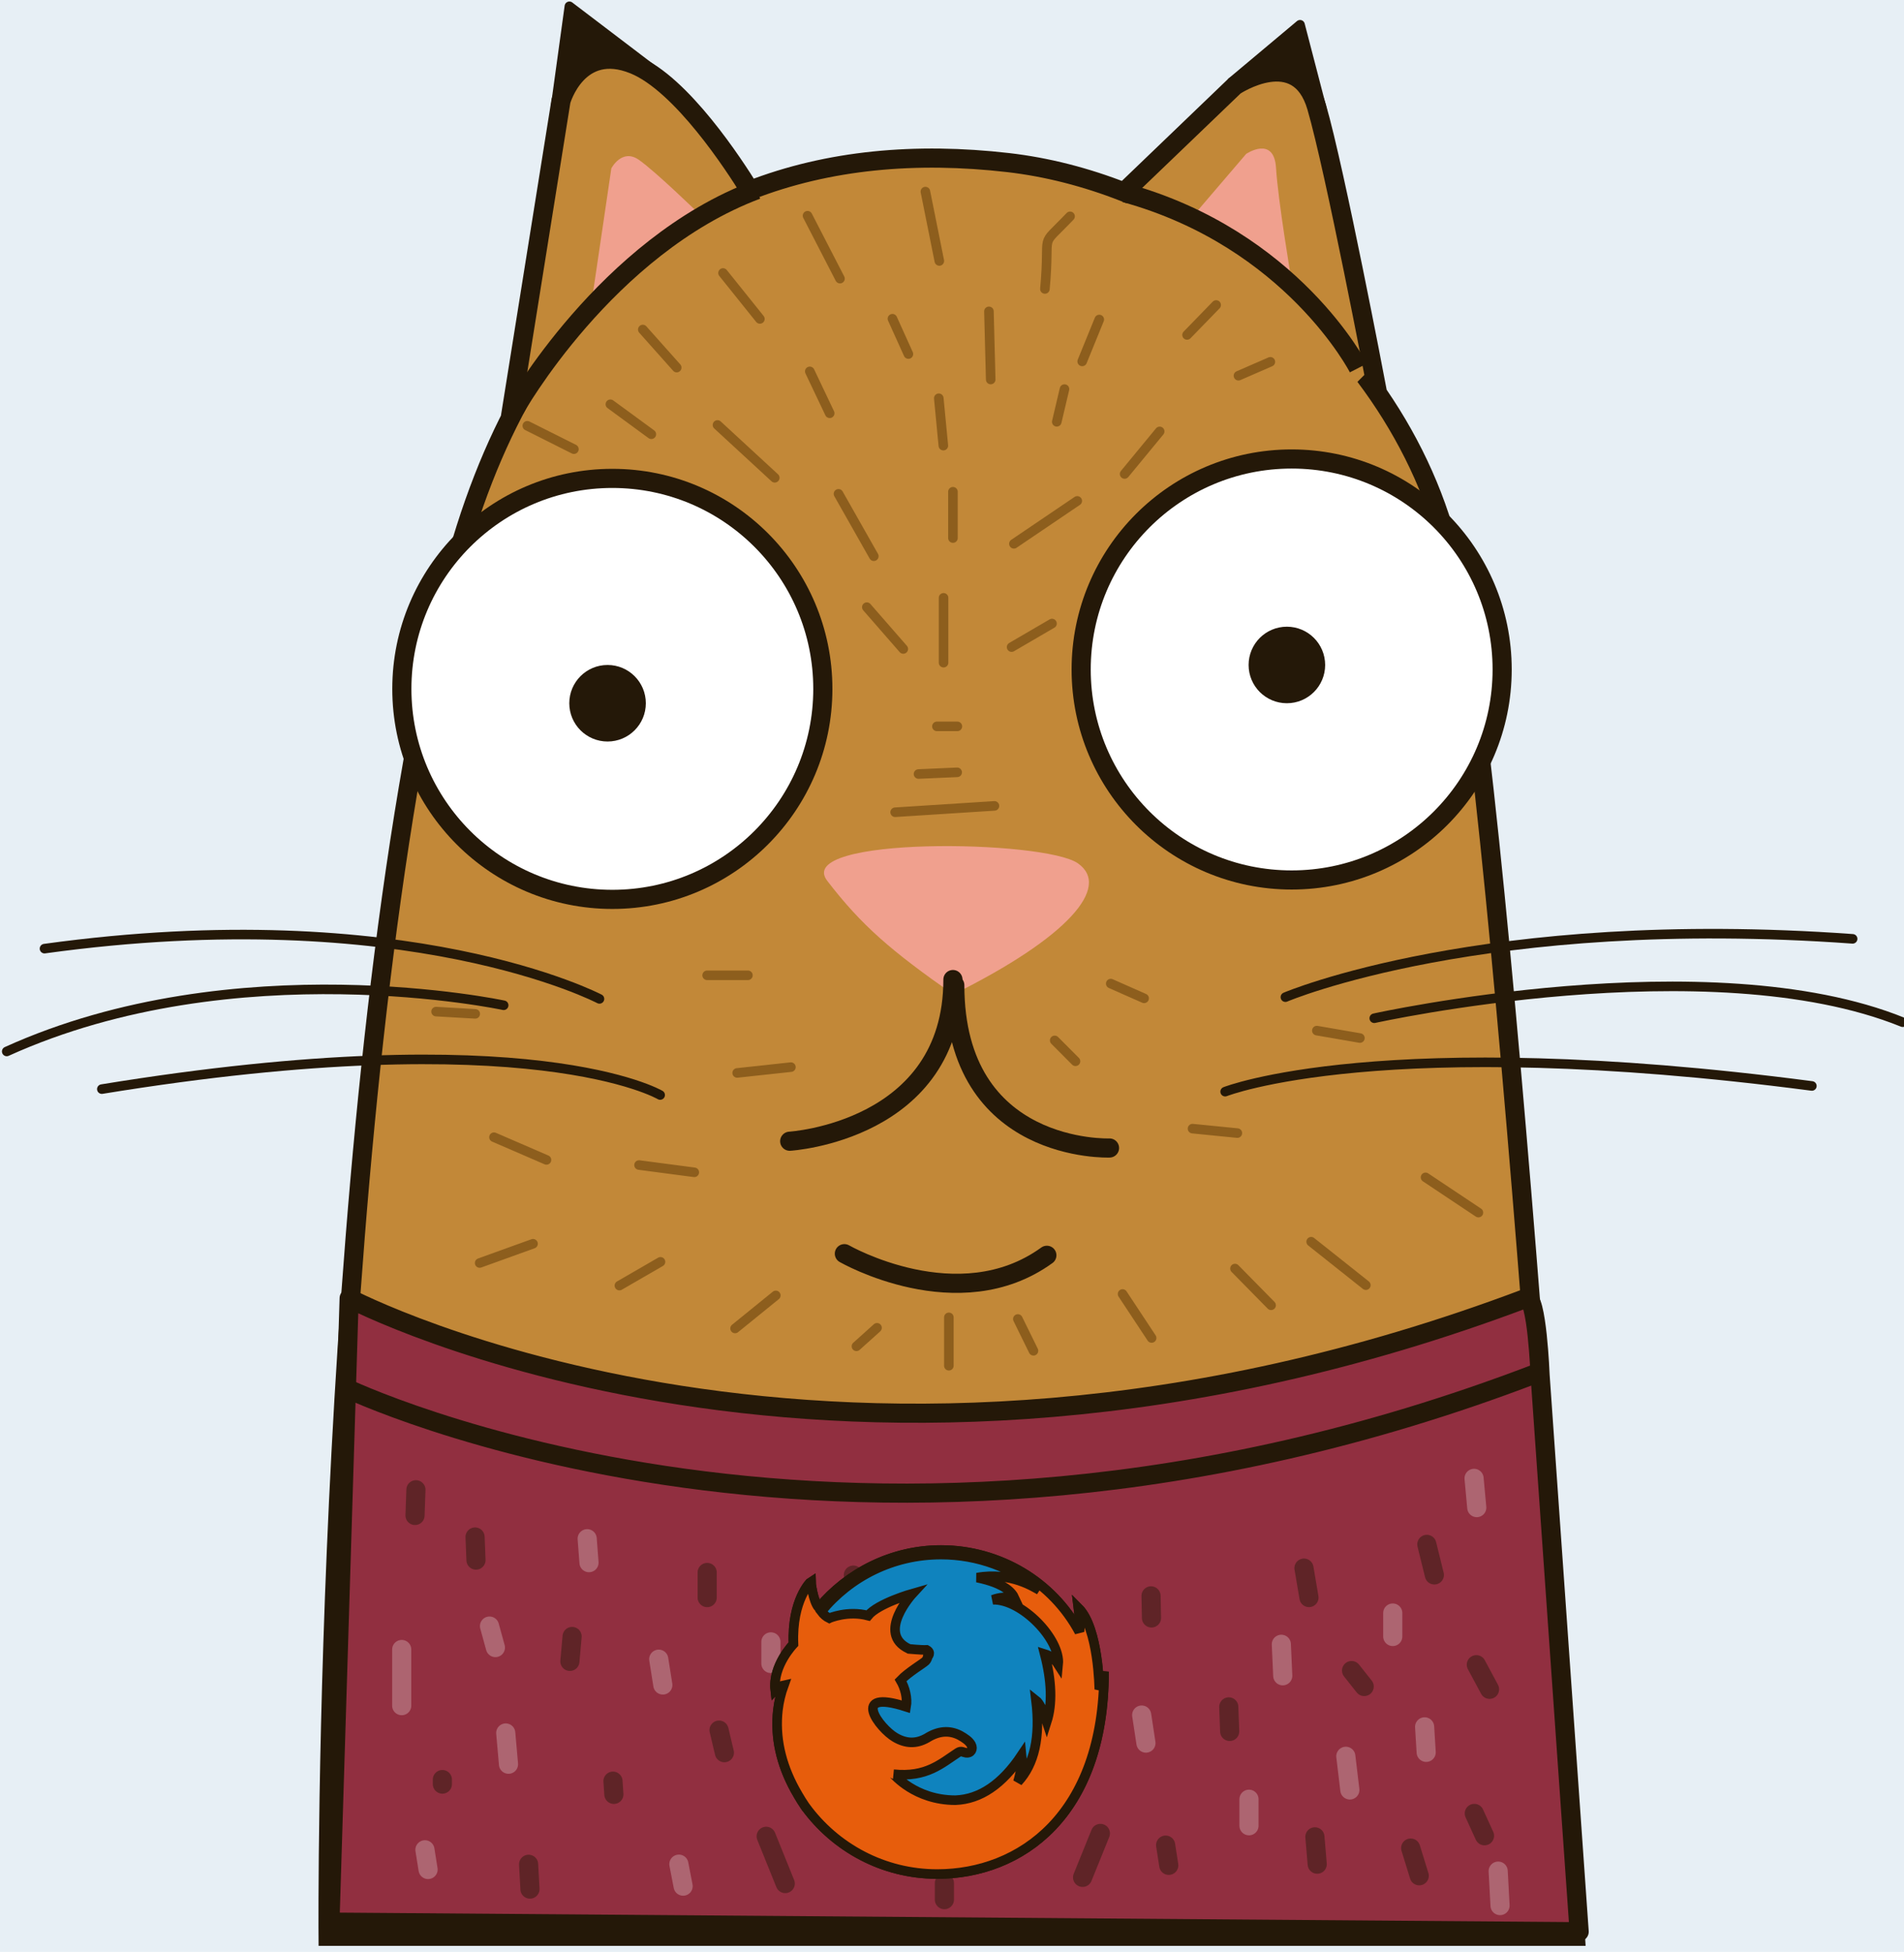 <?xml version="1.0" encoding="UTF-8"?>
<svg width="199px" height="204px" viewBox="0 0 199 204" version="1.1" xmlns="http://www.w3.org/2000/svg" xmlns:xlink="http://www.w3.org/1999/xlink">
    <!-- Generator: Sketch 39.1 (31720) - http://www.bohemiancoding.com/sketch -->
    <title>Poes Firefox</title>
    <desc>Created with Sketch.</desc>
    <defs></defs>
    <g id="Page-1" stroke="none" stroke-width="1" fill="none" fill-rule="evenodd">
        <rect id="Rectangle-2" fill="#E7EFF5" x="-1104" y="-419" width="1833" height="838"></rect>
        <g id="Poes-Firefox">
            <g id="Cat">
                <g id="Body" transform="translate(34, 6)">
                    <path d="M108.674,33.309 C112.524,38.434 115.486,44.203 117.177,50.368 C122.878,71.159 130.66,196.375 130.66,196.375 L0.292,196.375 C0.292,196.375 -0.363,108.512 13.093,54.86 C15.041,47.09 17.663,40.478 20.844,34.92 L19.605,35.966 L24.633,4.536 C24.633,4.536 26.389,-1.656 32.269,0.742 C37.235,2.766 42.771,11.293 44.374,13.898 C52.586,10.692 61.761,9.887 71.365,10.993 C75.439,11.462 79.522,12.515 83.488,14.07 L95.046,2.974 C95.046,2.974 101.68,-1.459 103.613,5.181 C105.547,11.82 109.803,34.155 109.803,34.155 L108.674,33.309 Z" stroke="#241808" stroke-width="2" fill="#C28838"></path>
                    <g id="Fur" transform="translate(11, 14)" stroke="#8D5E1D" stroke-linecap="round" stroke-linejoin="round">
                        <path d="" id="Path-17"></path>
                        <path d="M25.729,18.42 L22.183,14.442" id="Path-18"></path>
                        <path d="M34.421,13.333 L30.57,8.532" id="Path-19"></path>
                        <path d="M42.792,9.122 C41.662,6.93 40.531,4.738 39.401,2.546" id="Path-20"></path>
                        <path d="M53.175,7.275 L51.72,0.024" id="Path-21"></path>
                        <path d="M64.21,10.201 C64.808,3.814 63.471,6.134 66.841,2.61" id="Path-22"></path>
                        <path d="M79.068,15.007 C80.082,13.964 81.095,12.921 82.109,11.878" id="Path-23"></path>
                        <path d="M84.44,19.268 C85.552,18.784 86.663,18.3 87.774,17.816" id="Path-24"></path>
                        <path d="M68.108,17.773 L69.893,13.393" id="Path-25"></path>
                        <path d="M58.546,19.665 L58.36,12.542" id="Path-26"></path>
                        <path d="M49.943,17.004 L48.275,13.312" id="Path-27"></path>
                        <path d="M41.717,23.193 L39.636,18.814" id="Path-28"></path>
                        <path d="M53.595,26.575 C53.436,24.925 53.278,23.275 53.119,21.624" id="Path-29"></path>
                        <path d="M65.45,24.085 L66.257,20.666" id="Path-30"></path>
                        <path d="" id="Path-31"></path>
                        <polyline id="Path-32" points="52.923 55.918 53.507 55.918 53.634 55.918 53.887 55.918 54.071 55.918 54.13 55.918 54.188 55.918 54.246 55.918 54.305 55.918 54.421 55.918 54.538 55.918 54.596 55.918 54.654 55.918 54.713 55.918 54.771 55.918 54.946 55.918 55.004 55.918 55.062 55.918"></polyline>
                        <path d="M51.001,60.897 L55.041,60.72" id="Path-33"></path>
                        <path d="M48.558,64.892 L58.936,64.228" id="Path-34"></path>
                        <path d="M4.67,85.964 L0.578,85.728" id="Path-35"></path>
                        <polyline id="Path-36" points="33.17 81.935 32.523 81.935 32.229 81.935 31.808 81.935 31.602 81.935 31.396 81.935 31.19 81.935 30.985 81.935 30.69 81.935 30.357 81.935 30.152 81.935 29.897 81.935 29.77 81.935 29.516 81.935 29.389 81.935 29.33 81.935 29.271 81.935 29.144 81.935 29.085 81.935 29.026 81.935 28.967 81.935 28.908 81.935"></polyline>
                        <path d="M37.663,91.531 L32.046,92.139" id="Path-37"></path>
                        <path d="M27.565,102.526 L21.79,101.765" id="Path-38"></path>
                        <path d="M12.115,101.229 C10.287,100.438 8.459,99.647 6.63,98.856" id="Path-39"></path>
                        <path d="M10.71,109.991 L5.132,112.003" id="Path-40"></path>
                        <path d="M24.033,111.882 L19.738,114.365" id="Path-41"></path>
                        <path d="M36.085,115.391 L31.827,118.845" id="Path-42"></path>
                        <path d="M46.664,118.777 L44.513,120.711" id="Path-43"></path>
                        <polyline id="Path-44" points="54.172 117.684 54.172 118.269 54.172 118.395 54.172 118.6 54.172 118.727 54.172 118.853 54.172 118.979 54.172 119.038 54.172 119.164 54.172 119.222 54.172 119.407 54.172 119.465 54.172 119.524 54.172 119.64 54.172 119.699 54.172 119.757 54.172 119.815 54.172 119.873 54.172 119.932 54.172 119.99 54.172 120.048 54.172 120.165 54.172 120.223 54.172 120.281 54.172 120.34 54.172 120.398 54.172 120.456 54.172 120.573 54.172 120.631 54.172 120.748 54.172 120.806 54.172 120.864 54.172 120.923 54.172 120.981 54.172 121.039 54.172 121.098 54.172 121.224 54.172 121.282 54.172 121.341 54.172 121.399 54.172 121.457 54.172 121.574 54.172 121.632 54.172 121.69 54.172 121.807 54.172 121.923 54.172 121.982 54.172 122.04 54.172 122.098 54.172 122.157 54.172 122.215 54.172 122.273 54.172 122.39 54.172 122.448 54.172 122.506 54.172 122.565 54.172 122.623 54.172 122.681 54.172 122.74"></polyline>
                        <path d="M61.383,117.855 C61.927,118.963 62.471,120.07 63.015,121.178" id="Path-45"></path>
                        <path d="M72.326,115.242 L75.364,119.84" id="Path-46"></path>
                        <path d="M84.076,112.584 C85.334,113.863 86.593,115.143 87.851,116.423" id="Path-47"></path>
                        <path d="" id="Path-48"></path>
                        <path d="M92.038,109.779 C93.944,111.292 95.849,112.806 97.754,114.32" id="Path-49"></path>
                        <path d="M103.994,103.053 L109.519,106.735" id="Path-50"></path>
                        <path d="M92.632,87.715 L97.133,88.493" id="Path-51"></path>
                        <path d="M79.639,97.96 C81.2,98.115 82.762,98.27 84.324,98.426" id="Path-52"></path>
                        <path d="M71.092,82.802 C72.254,83.316 73.417,83.83 74.579,84.343" id="Path-53"></path>
                        <path d="M65.234,88.738 L67.407,90.919" id="Path-54"></path>
                        <path d="M46.329,38.133 C45.098,35.96 43.867,33.787 42.636,31.614" id="Path-55"></path>
                        <polyline id="Path-56" points="54.599 36.235 54.599 34.821 54.599 34.579 54.599 34.189 54.599 33.464 54.599 33.352 54.599 33.24 54.599 32.999 54.599 32.757 54.599 32.516 54.599 32.404 54.599 32.292 54.599 32.18 54.599 32.068 54.599 31.956 54.599 31.843 54.599 31.731 54.599 31.619 54.599 31.507 54.599 31.395"></polyline>
                        <path d="M60.97,36.835 L67.591,32.352" id="Path-57"></path>
                        <path d="M60.73,47.632 C62.138,46.811 63.545,45.991 64.952,45.17" id="Path-58"></path>
                        <polyline id="Path-59" points="53.618 49.26 53.618 47.844 53.618 47.285 53.618 46.895 53.618 46.336 53.618 45.144 53.618 44.754 53.618 43.88 53.618 43.638 53.618 43.043 53.618 42.931 53.618 42.819 53.618 42.595 53.618 42.483"></polyline>
                        <path d="M49.408,47.828 L45.598,43.458" id="Path-60"></path>
                        <path d="M35.976,29.936 L29.989,24.416" id="Path-61"></path>
                        <path d="M72.541,29.538 C73.763,28.055 74.984,26.572 76.206,25.088" id="Path-62"></path>
                        <path d="M14.983,26.945 C13.36,26.131 11.736,25.316 10.112,24.501" id="Path-63"></path>
                        <path d="M23.075,25.386 L18.795,22.251" id="Path-64"></path>
                    </g>
                </g>
                <g id="Face">
                    <path d="M88.251,131.028 C88.251,131.028 100.18,137.891 109.415,131.197" id="Mouth" stroke="#241808" stroke-width="2" stroke-linecap="round"></path>
                    <g id="Eyes" transform="translate(42, 47)" stroke="#241808">
                        <circle id="Oval" stroke-width="2" fill="#FFFFFF" cx="22" cy="25" r="22"></circle>
                        <circle id="Oval" stroke-width="2" fill="#FFFFFF" cx="93" cy="22.972" r="22"></circle>
                        <path d="M92.5,26 C94.433,26 96,24.433 96,22.5 C96,20.567 94.433,19 92.5,19 C90.567,19 89,20.567 89,22.5 C89,24.433 90.567,26 92.5,26 Z" id="Oval-2" fill="#241808"></path>
                        <path d="M21.5,30 C23.433,30 25,28.433 25,26.5 C25,24.567 23.433,23 21.5,23 C19.567,23 18,24.567 18,26.5 C18,28.433 19.567,30 21.5,30 Z" id="Oval-2" fill="#241808"></path>
                    </g>
                    <g id="Nose" transform="translate(82, 88)">
                        <path d="M4.459,4.058 C0.851,-0.632 27.125,-0.243 30.656,2.23 C34.187,4.703 29.566,10.012 17.635,15.927 C11.115,11.361 8.066,8.748 4.459,4.058 Z" id="Path-12" fill="#F0A08E"></path>
                        <path d="M0.538,31.276 C0.538,31.276 17.597,30.246 17.597,14.377" id="Path-2" stroke="#241808" stroke-width="2" stroke-linecap="round" stroke-linejoin="round"></path>
                        <path d="M33.963,31.984 C33.963,31.984 17.792,32.613 17.792,14.965" id="Path-3" stroke="#241808" stroke-width="2" stroke-linecap="round" stroke-linejoin="round"></path>
                    </g>
                    <g id="Whiskers" transform="translate(0, 97)" stroke="#241808" stroke-linecap="round">
                        <path d="M62.654,7.4 C62.654,7.4 42.66,-3.104 4.651,2.148" id="Path-4"></path>
                        <path d="M68.997,17.446 C68.997,17.446 55.558,9.498 10.644,16.829" id="Path-5"></path>
                        <path d="M134.346,7.217 C134.346,7.217 155.156,-1.654 193.63,1.124" id="Path-6"></path>
                        <path d="M128.05,17.095 C128.05,17.095 144.433,10.613 189.371,16.5" id="Path-7"></path>
                        <path d="M143.635,9.423 C143.635,9.423 178.682,1.659 198.86,9.836" id="Path-8"></path>
                        <path d="M52.641,8.067 C52.641,8.067 24.605,2.06 0.703,12.893" id="Path-9"></path>
                    </g>
                    <g id="Ears" transform="translate(53, 0)">
                        <path d="M8.878,31.273 L10.895,17.595 C10.895,17.595 12.003,15.47 13.77,16.703 C15.538,17.936 20.045,22.327 20.045,22.327 L8.878,31.273 Z" id="Path-13" fill="#F0A08E"></path>
                        <path d="M72.16,22.03 L77.248,16.082 C77.248,16.082 80.158,14.122 80.367,17.555 C80.576,20.989 81.97,29.238 81.97,29.238 L72.16,22.03 Z" id="Path-14" fill="#F0A08E"></path>
                        <path d="M0.784,42.788 C0.784,42.788 10.324,25.757 26.094,19.83" id="Path-15" stroke="#241808" stroke-width="2"></path>
                        <path d="M88.974,38.46 C88.974,38.46 82.078,24.981 64.575,20.148" id="Path-16" stroke="#241808" stroke-width="2"></path>
                        <path d="M9.608,6.184 C8.051,6.504 5.079,11.061 5.079,11.061 L6.511,0.659 L16.889,8.55 C16.889,8.55 11.747,5.745 9.608,6.184 Z" id="Path-107" stroke="#241808" stroke-linejoin="round" fill="#241808"></path>
                        <path d="M81.392,7.238 C79.783,6.929 75.756,8.558 75.756,8.558 L82.876,2.589 L85.187,11.482 C85.187,11.482 83.124,7.57 81.392,7.238 Z" id="Path-108" stroke="#241808" stroke-linejoin="round" fill="#241808"></path>
                    </g>
                </g>
            </g>
            <g id="Sweater" transform="translate(34, 135)">
                <path d="M0.485,65.891 L2.493,0.684 C2.493,0.684 53.842,27.732 125.514,0.684 C126.637,0.261 126.966,8.758 126.966,8.758 L131.049,66.894 L0.485,65.891 Z" id="Path-67" stroke="#241808" stroke-width="2" stroke-linecap="round" stroke-linejoin="round" fill="#912F40"></path>
                <path d="M2,10 C2,10 55.265,35.792 126.425,8.603" id="Path-66" stroke="#241808" stroke-width="2"></path>
                <g id="Fibers-dark" opacity="0.46" transform="translate(9, 20)" stroke-width="2" stroke-linecap="round">
                    <path d="M0.471,0.703 L0.377,3.39" id="Path-65" stroke="#241808" stroke-linejoin="round"></path>
                    <path d="M6.652,5.64 L6.748,8.056" id="Path-68" stroke="#241808" stroke-linejoin="round"></path>
                    <polyline id="Path-69" stroke="#241808" stroke-linejoin="round" points="3.236 31.468 3.236 31.039 3.236 30.992"></polyline>
                    <path d="M12.39,42.441 L12.249,39.847" id="Path-70" stroke="#241808" stroke-linejoin="round"></path>
                    <path d="M16.563,18.641 L16.795,16.037" id="Path-71" stroke="#241808" stroke-linejoin="round"></path>
                    <path d="M21.16,32.54 L21.066,31.159" id="Path-72" stroke="#241808" stroke-linejoin="round"></path>
                    <path d="M32.711,28.184 L32.151,25.823" id="Path-73" stroke="#241808" stroke-linejoin="round"></path>
                    <polyline id="Path-74" stroke="#241808" stroke-linejoin="round" points="30.912 11.975 30.912 11.515 30.912 11.468 30.912 11.367 30.912 11.32 30.912 11.219 30.912 11.172 30.912 11.071 30.912 10.97 30.912 10.876 30.912 10.775 30.912 10.573 30.912 10.526 30.912 10.378 30.912 10.331 30.912 10.285 30.912 10.238 30.912 10.191 30.912 10.144 30.912 10.097 30.912 10.003 30.912 9.956 30.912 9.863 30.912 9.816 30.912 9.769 30.912 9.722 30.912 9.675 30.912 9.628 30.912 9.581 30.912 9.534 30.912 9.487 30.912 9.44 30.912 9.394 30.912 9.347 30.912 9.393"></polyline>
                    <path d="M46.379,11.129 C46.316,10.627 46.254,10.125 46.191,9.624" id="Path-75" stroke="#241808" stroke-linejoin="round"></path>
                    <path d="M62.583,10.111 L62.676,9.595" id="Path-76" stroke="#241808" stroke-linejoin="round"></path>
                    <path d="M77.35,14.101 L77.303,11.792" id="Path-77" stroke="#241808" stroke-linejoin="round"></path>
                    <path d="M85.522,25.962 L85.428,23.397" id="Path-78" stroke="#241808" stroke-linejoin="round"></path>
                    <path d="M79.156,39.958 L78.828,37.844" id="Path-79" stroke="#241808" stroke-linejoin="round"></path>
                    <path d="M94.671,39.837 L94.429,36.978" id="Path-80" stroke="#241808" stroke-linejoin="round"></path>
                    <path d="M99.582,21.267 C99.142,20.711 98.701,20.155 98.261,19.6" id="Path-81" stroke="#241808" stroke-linejoin="round"></path>
                    <path d="M93.81,11.97 L93.287,8.892" id="Path-82" stroke="#241808" stroke-linejoin="round"></path>
                    <path d="M106.915,9.605 L106.127,6.412" id="Path-83" stroke="#241808" stroke-linejoin="round"></path>
                    <path d="M112.683,21.561 L111.302,18.988" id="Path-84" stroke="#241808" stroke-linejoin="round"></path>
                    <path d="M112.156,36.866 L111.09,34.531" id="Path-85" stroke="#241808" stroke-linejoin="round"></path>
                    <path d="M105.334,41.049 C105.035,40.083 104.737,39.118 104.439,38.152" id="Path-86" stroke="#241808" stroke-linejoin="round"></path>
                    <path d="" id="Path-87" stroke="#979797" stroke-linejoin="round"></path>
                    <path d="M37.077,36.922 L39.071,41.862" id="Path-104" stroke="#241808"></path>
                    <path d="M70.149,41.215 L72.009,36.62" id="Path-105" stroke="#241808"></path>
                    <polyline id="Path-106" stroke="#241808" points="55.706 41.817 55.706 43.146 55.706 43.279 55.706 43.412 55.706 43.544"></polyline>
                </g>
                <g id="Fibers-light" opacity="0.259" transform="translate(7, 19)" stroke-width="2" stroke-linecap="round">
                    <path d="M20.561,9.323 C20.497,8.489 20.433,7.654 20.37,6.82" id="Path-88" stroke="#FFFEFE" stroke-linejoin="round"></path>
                    <path d="M10.778,18.197 L10.161,15.951" id="Path-89" stroke="#FFFEFE" stroke-linejoin="round"></path>
                    <path d="M12.147,30.39 L11.858,27.124" id="Path-90" stroke="#FFFEFE" stroke-linejoin="round"></path>
                    <path d="M3.741,41.392 L3.413,39.332" id="Path-91" stroke="#FFFEFE" stroke-linejoin="round"></path>
                    <path d="M30.398,43.133 L29.953,40.834" id="Path-92" stroke="#FFFEFE" stroke-linejoin="round"></path>
                    <path d="M28.277,22.109 C28.134,21.209 27.992,20.309 27.849,19.41" id="Path-93" stroke="#FFFEFE" stroke-linejoin="round"></path>
                    <polyline id="Path-94" stroke="#FFFEFE" stroke-linejoin="round" points="39.571 19.863 39.571 19.317 39.571 19.154 39.571 18.826 39.571 18.663 39.571 18.562 39.571 18.461 39.571 18.414 39.571 18.266 39.571 18.165 39.571 18.071 39.571 17.977 39.571 17.93 39.571 17.883 39.571 17.836 39.571 17.79 39.571 17.743 39.571 17.696 39.571 17.649 39.571 17.602 39.571 17.648 39.571 17.695 39.571 17.741"></polyline>
                    <path d="M78.77,28.181 L78.325,25.25" id="Path-95" stroke="#FFFEFE" stroke-linejoin="round"></path>
                    <polyline id="Path-96" stroke="#FFFEFE" stroke-linejoin="round" points="89.54 36.821 89.54 35.723 89.54 35.622 89.54 35.459 89.54 35.358 89.54 35.194 89.54 35.147 89.54 34.983 89.54 34.835 89.54 34.672 89.54 34.625 89.54 34.578 89.54 34.477 89.54 34.43 89.54 34.282 89.54 34.235 89.54 34.188 89.54 34.142 89.54 34.095 89.54 34.048 89.54 34.211"></polyline>
                    <path d="M100.082,33.079 L99.661,29.559" id="Path-97" stroke="#FFFEFE" stroke-linejoin="round"></path>
                    <path d="M108.06,29.149 L107.896,26.483" id="Path-98" stroke="#FFFEFE" stroke-linejoin="round"></path>
                    <path d="M93.069,21.146 L92.921,17.854" id="Path-99" stroke="#FFFEFE" stroke-linejoin="round"></path>
                    <path d="M113.347,3.569 L113.065,0.512" id="Path-100" stroke="#FFFEFE" stroke-linejoin="round"></path>
                    <polyline id="Path-101" stroke="#FFFEFE" stroke-linejoin="round" points="104.567 17.04 104.567 16.603 104.567 16.556 104.567 16.509 104.567 16.462 104.567 16.416 104.567 16.369 104.567 16.322 104.567 16.228 104.567 16.181 104.567 16.134 104.567 16.087 104.567 16.04 104.567 15.993 104.567 15.947 104.567 15.9 104.567 15.853 104.567 15.806 104.567 15.759 104.567 15.712 104.567 15.665 104.567 15.618 104.567 15.524 104.567 15.478 104.567 15.431 104.567 15.384 104.567 15.337 104.567 15.29 104.567 15.243 104.567 15.196 104.567 15.149 104.567 15.102 104.567 15.055 104.567 15.009 104.567 14.962 104.567 14.915 104.567 14.868 104.567 14.821 104.567 14.774 104.567 14.727 104.567 14.68 104.567 14.633 104.567 14.586"></polyline>
                    <path d="M115.78,45.163 L115.585,41.563" id="Path-102" stroke="#FFFEFE" stroke-linejoin="round"></path>
                    <polyline id="Path-103" stroke="#FFFDFD" points="0.986 18.398 0.986 19.684 0.986 19.816 0.986 20.105 0.986 20.37 0.986 20.503 0.986 20.924 0.986 21.057 0.986 21.19 0.986 21.611 0.986 21.744 0.986 21.877 0.986 22.01 0.986 22.143 0.986 22.542 0.986 22.675 0.986 22.807 0.986 23.073 0.986 23.339 0.986 23.472 0.986 23.605 0.986 23.738 0.986 23.871 0.986 24.003 0.986 24.136 0.986 24.269"></polyline>
                </g>
                <g id="Firefox-logo" transform="translate(47, 27)" stroke="#241808">
                    <path d="M34.391,12.717 C34.19,13.905 34.047,14.239 33.893,14.568 C33.893,14.568 33.832,8.181 31.714,6.065 C31.969,8.077 31.812,8.551 31.812,8.569 C29.02,3.358 23.479,0 17.347,0 C12.226,0 7.623,2.383 4.572,6.032 C3.965,5.346 3.747,3.323 3.747,3.315 C3.74,3.319 1.744,5.21 1.931,9.832 C1.921,9.843 -0.258,12.082 0.026,14.63 C0.026,14.63 0.413,14.242 0.923,14.135 C0.624,14.964 0.409,15.828 0.302,16.75 C-0.007,19.542 0.596,22.309 2.089,25.047 C2.089,25.047 2.688,26.123 3.051,26.636 C3.097,26.708 3.141,26.78 3.19,26.851 L3.201,26.855 C6.316,31.107 11.315,33.867 16.952,33.867 C25.632,33.867 34.391,27.745 34.391,12.717 L34.391,12.717 Z" id="Path" fill="#0F83BE"></path>
                    <path d="M34.391,12.717 C34.19,13.905 34.047,14.239 33.893,14.568 C33.893,14.568 33.832,8.181 31.714,6.065 C31.969,8.077 31.812,8.551 31.812,8.569 C29.02,3.358 23.479,0 17.347,0 C12.226,0 7.623,2.383 4.572,6.032 C3.965,5.346 3.747,3.323 3.747,3.315 C3.74,3.319 1.744,5.21 1.931,9.832 C1.921,9.843 -0.258,12.082 0.026,14.63 C0.026,14.63 0.413,14.242 0.923,14.135 C0.624,14.964 0.409,15.828 0.302,16.75 C-0.007,19.542 0.596,22.309 2.089,25.047 C2.089,25.047 2.688,26.123 3.051,26.636 C3.097,26.708 3.141,26.78 3.19,26.851 L3.201,26.855 C6.316,31.107 11.315,33.867 16.952,33.867 C25.632,33.867 34.391,27.745 34.391,12.717 L34.391,12.717 Z M29.601,11.961 C29.25,11.411 28.783,11.052 28.187,10.869 C28.926,13.733 28.998,16.094 28.403,17.956 C27.993,16.714 27.616,15.972 27.279,15.71 C27.746,19.542 27.114,22.377 25.392,24.229 C25.719,23.099 25.851,22.177 25.776,21.448 C23.748,24.483 21.441,26.051 18.857,26.149 C14.63,26.149 12.431,23.436 12.384,23.432 C15.815,23.791 17.368,22.32 19.13,21.168 C19.46,20.953 19.665,21.147 19.949,21.189 C20.486,21.272 20.741,20.802 20.497,20.349 C20.286,19.959 19.84,19.664 19.335,19.378 C18.229,18.803 17.081,18.896 15.875,19.654 C14.735,20.3 13.658,20.231 12.56,19.589 C10.934,18.645 7.737,14.461 13.708,16.385 C13.866,15.491 13.59,14.404 13.127,13.618 C13.927,12.778 15.484,11.859 15.746,11.598 C15.89,11.451 15.943,11.242 15.966,11.131 C15.972,11.12 16.378,10.726 15.851,10.438 C15.241,10.468 14.016,10.331 14.002,10.331 C13.995,10.327 13.988,10.324 13.98,10.32 C10.543,8.712 14.379,4.55 14.379,4.55 C14.379,4.55 10.773,5.572 9.729,6.858 C7.597,6.291 5.673,7.127 5.667,7.13 C5.358,6.98 5.082,6.743 4.841,6.423 C7.802,2.795 12.305,0.478 17.347,0.478 C21.24,0.478 24.817,1.866 27.609,4.173 C27.164,3.955 24.674,2.242 21.125,2.885 C24.049,3.492 24.782,4.457 25.043,5.034 C24.204,4.88 23.443,4.938 22.773,5.199 C25.819,5.113 29.862,9.352 29.601,11.961 L29.601,11.961 Z" id="Fill-1" fill="#E75D0C"></path>
                </g>
            </g>
        </g>
    </g>
</svg>